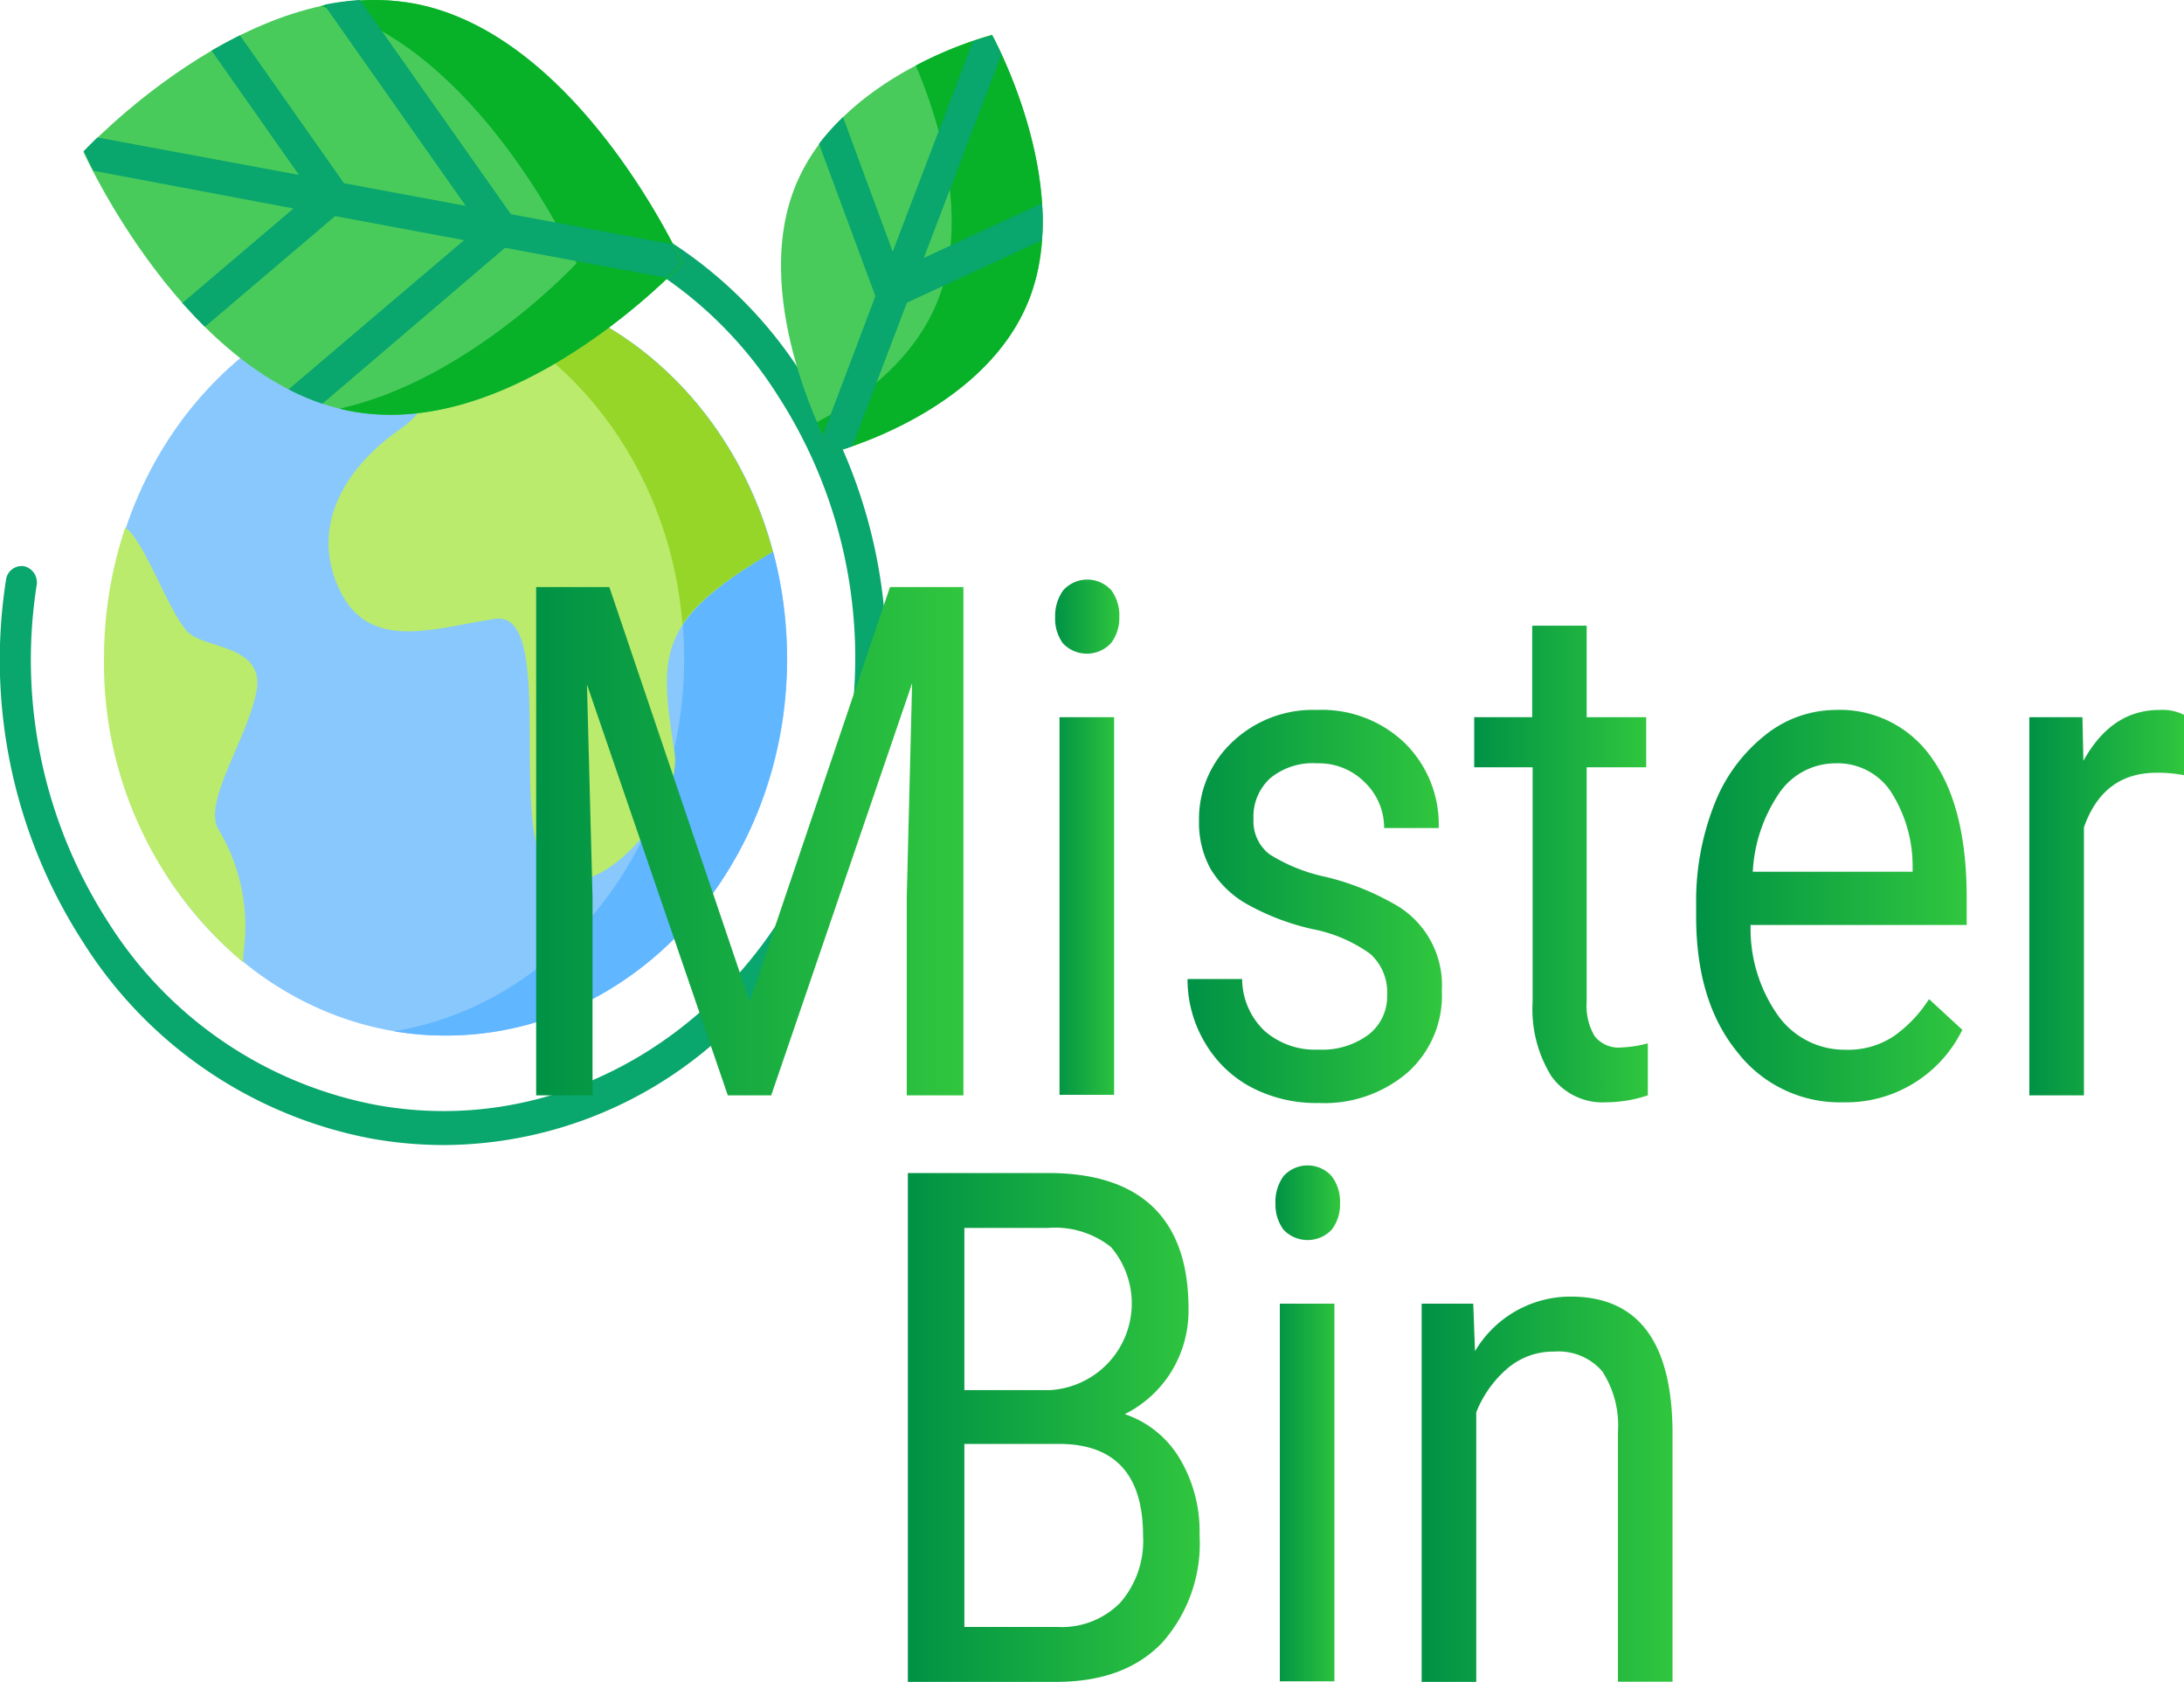 <svg xmlns="http://www.w3.org/2000/svg" xmlns:xlink="http://www.w3.org/1999/xlink" viewBox="0 0 160 123.19"><defs><style>.cls-1{fill:#89c8fd;}.cls-2{fill:#60b6ff;}.cls-3{fill:#baeb6c;}.cls-4{fill:#96d629;}.cls-5{fill:#09a66d;}.cls-6{fill:#49cb5c;}.cls-7{fill:#07b128;}.cls-8{fill:url(#Dégradé_sans_nom_10);}.cls-9{fill:url(#Dégradé_sans_nom_10-2);}.cls-10{fill:url(#Dégradé_sans_nom_10-3);}.cls-11{fill:url(#Dégradé_sans_nom_10-4);}.cls-12{fill:url(#Dégradé_sans_nom_10-5);}.cls-13{fill:url(#Dégradé_sans_nom_10-6);}.cls-14{fill:url(#Dégradé_sans_nom_10-7);}.cls-15{fill:url(#Dégradé_sans_nom_10-8);}.cls-16{fill:url(#Dégradé_sans_nom_10-9);}</style><linearGradient id="Dégradé_sans_nom_10" x1="39.28" y1="61.6" x2="70.58" y2="61.6" gradientUnits="userSpaceOnUse"><stop offset="0" stop-color="#009245"/><stop offset="1" stop-color="#30c63e"/></linearGradient><linearGradient id="Dégradé_sans_nom_10-2" x1="77.3" y1="61.34" x2="82.03" y2="61.34" xlink:href="#Dégradé_sans_nom_10"/><linearGradient id="Dégradé_sans_nom_10-3" x1="87.04" y1="66.38" x2="105.61" y2="66.38" xlink:href="#Dégradé_sans_nom_10"/><linearGradient id="Dégradé_sans_nom_10-4" x1="107.99" y1="63.29" x2="120.71" y2="63.29" xlink:href="#Dégradé_sans_nom_10"/><linearGradient id="Dégradé_sans_nom_10-5" x1="124.25" y1="66.38" x2="144.08" y2="66.38" xlink:href="#Dégradé_sans_nom_10"/><linearGradient id="Dégradé_sans_nom_10-6" x1="148.7" y1="66.13" x2="160" y2="66.13" xlink:href="#Dégradé_sans_nom_10"/><linearGradient id="Dégradé_sans_nom_10-7" x1="66.51" y1="104.56" x2="87.91" y2="104.56" xlink:href="#Dégradé_sans_nom_10"/><linearGradient id="Dégradé_sans_nom_10-8" x1="93.44" y1="104.3" x2="98.17" y2="104.3" xlink:href="#Dégradé_sans_nom_10"/><linearGradient id="Dégradé_sans_nom_10-9" x1="104.15" y1="109.09" x2="122.53" y2="109.09" xlink:href="#Dégradé_sans_nom_10"/></defs><g id="Calque_2" data-name="Calque 2"><g id="Calque_1-2" data-name="Calque 1"><path class="cls-1" d="M57.67,48.25c0-15.24-11.2-27.6-25-27.6s-25,12.36-25,27.6,11.2,27.6,25,27.6S57.67,63.5,57.67,48.25Z"/><path class="cls-2" d="M32.65,20.65a23.51,23.51,0,0,0-3.78.31c12,2,21.25,13.46,21.25,27.29S40.9,73.53,28.87,75.54a22.42,22.42,0,0,0,3.78.31c13.82,0,25-12.35,25-27.6S46.47,20.65,32.65,20.65Z"/><path class="cls-3" d="M29.39,31.38c-3.85,2.65-6.75,6.91-4.58,11.69s7,2.92,11.45,2.26S37.34,59.81,40,63.53s10.13-3.72,9.4-8.5C48.32,48,48,45.46,56.62,40.41h0c-2.93-10.89-11.78-19-22.44-19.69v0S33.25,28.72,29.39,31.38Z"/><path class="cls-3" d="M48.33,26.74Z"/><path class="cls-3" d="M51.39,30Z"/><path class="cls-3" d="M16,60.74c-1.16-1.94,2.05-6.51,2.77-10s-3.62-3.19-4.94-4.39S10.72,40,9.39,38.82l-.21-.19a30.12,30.12,0,0,0-1.56,9.62,28.55,28.55,0,0,0,10.2,22.24v-.58A13.78,13.78,0,0,0,16,60.74Z"/><path class="cls-3" d="M49.39,55v-.1a29.19,29.19,0,0,1-2.08,6C48.72,59.14,49.67,56.88,49.39,55Z"/><path class="cls-4" d="M34.21,20.71v0s-.08.66-.29,1.67C42.7,26.08,49.13,35,50,45.72c1.11-1.67,3.13-3.28,6.61-5.31h0C53.72,29.51,44.87,21.43,34.21,20.71Z"/><path class="cls-5" d="M32.53,83.87a30.43,30.43,0,0,1-5.36-.48A32,32,0,0,1,6.08,69,38.06,38.06,0,0,1,.44,42.47a1.16,1.16,0,0,1,1.31-1,1.22,1.22,0,0,1,.93,1.43A35.4,35.4,0,0,0,7.93,67.55,29.75,29.75,0,0,0,27.54,80.93c16.42,3,32-9.26,34.69-27.27A35.38,35.38,0,0,0,57,29,29.77,29.77,0,0,0,37.38,15.61a1.25,1.25,0,0,1-.94-1.44,1.16,1.16,0,0,1,1.31-1A32,32,0,0,1,58.84,27.54a38,38,0,0,1,5.64,26.53A36,36,0,0,1,51.36,77.2,30.32,30.32,0,0,1,32.53,83.87Z"/><path class="cls-6" d="M25.73,30.12c-12.11-2.26-19.62-19-19.62-19S18.23-2,30.33.26,50,19.28,50,19.28,37.83,32.38,25.73,30.12Z"/><path class="cls-7" d="M30.33.26a17.15,17.15,0,0,0-6.85.19c11.6,2.87,18.76,18.83,18.76,18.83s-7.93,8.58-17.37,10.65c.28.07.57.14.86.19C37.83,32.38,50,19.28,50,19.28S42.44,2.52,30.33.26Z"/><path class="cls-5" d="M49.26,17.89l-11.83-2.2L26.37,0a19.18,19.18,0,0,0-2.62.35L34.12,15.08,25.2,13.42,17.58,2.59c-.71.35-1.41.73-2.08,1.12l6.4,9.1L7.14,10.07c-.66.64-1,1-1,1s.25.54.71,1.44L21.5,15.27l-8.14,6.92c.53.59,1.08,1.18,1.65,1.75l9.54-8.11L34,17.59,21.14,28.52a18.62,18.62,0,0,0,2.48,1.05L37,18.15l11.84,2.2c.69-.66,1.07-1.07,1.07-1.07S49.71,18.76,49.26,17.89Z"/><path class="cls-6" d="M58.18,13.85C61.43,5.4,72.68,2.56,72.68,2.56s6,10.85,2.74,19.3-14.5,11.3-14.5,11.3S54.93,22.3,58.18,13.85Z"/><path class="cls-7" d="M72.68,2.56A28.52,28.52,0,0,0,67.09,4.8c1.55,3.62,4,11,1.67,17.06-1.69,4.42-5.58,7.31-8.91,9.06.6,1.4,1.07,2.24,1.07,2.24s11.25-2.85,14.5-11.3S72.68,2.56,72.68,2.56Z"/><path class="cls-5" d="M76.34,14.89l-8.66,4L73.36,4c-.4-.88-.68-1.39-.68-1.39s-.54.13-1.41.43L65.4,18.43,61.76,8.58A17,17,0,0,0,60,10.53l4.13,11.16L60.28,31.88c.38.81.64,1.28.64,1.28s.58-.15,1.52-.47l4-10.52,9.89-4.57A20.42,20.42,0,0,0,76.34,14.89Z"/><path class="cls-8" d="M44.64,43,54.92,73.37,65.2,43h5.38V80.23H66.43V65.72l.39-15.67L56.5,80.23H53.32L43,50.13l.41,15.59V80.23H39.28V43Z"/><path class="cls-9" d="M77.3,45.19a3.2,3.2,0,0,1,.59-1.95,2.37,2.37,0,0,1,3.53,0A3.09,3.09,0,0,1,82,45.19a3,3,0,0,1-.61,1.92,2.41,2.41,0,0,1-3.53,0A3.07,3.07,0,0,1,77.3,45.19Zm4.32,35h-4V52.53h4Z"/><path class="cls-10" d="M101.62,72.88a3.77,3.77,0,0,0-1.22-3,10.66,10.66,0,0,0-4.26-1.83,17.72,17.72,0,0,1-4.81-1.84,7.31,7.31,0,0,1-2.64-2.56,7,7,0,0,1-.85-3.53,7.71,7.71,0,0,1,2.43-5.76A8.56,8.56,0,0,1,96.48,52a8.77,8.77,0,0,1,6.44,2.43,8.37,8.37,0,0,1,2.48,6.22h-4A4.6,4.6,0,0,0,100,57.32a4.73,4.73,0,0,0-3.51-1.41A4.9,4.9,0,0,0,93.06,57,3.8,3.8,0,0,0,91.83,60,3.06,3.06,0,0,0,93,62.57a12.71,12.71,0,0,0,4.13,1.66,18.91,18.91,0,0,1,4.85,1.9,6.8,6.8,0,0,1,3.65,6.42,7.57,7.57,0,0,1-2.5,6,9.36,9.36,0,0,1-6.5,2.24,10.28,10.28,0,0,1-5-1.17,8.62,8.62,0,0,1-3.38-3.29A9,9,0,0,1,87,71.71h4a5.28,5.28,0,0,0,1.61,3.77,5.61,5.61,0,0,0,4,1.4,5.68,5.68,0,0,0,3.64-1.09A3.53,3.53,0,0,0,101.62,72.88Z"/><path class="cls-11" d="M116.24,45.83v6.7h4.36V56.2h-4.36V73.39a4.36,4.36,0,0,0,.58,2.5,2.24,2.24,0,0,0,2,.83,8.47,8.47,0,0,0,1.9-.3v3.81a9.92,9.92,0,0,1-3.07.51,4.61,4.61,0,0,1-4-1.92,9.3,9.3,0,0,1-1.37-5.45V56.2H108V52.53h4.25v-6.7Z"/><path class="cls-12" d="M135,80.74a9.48,9.48,0,0,1-7.74-3.7q-3-3.69-3-9.89v-.87a19.35,19.35,0,0,1,1.33-7.36,12,12,0,0,1,3.72-5.07A8.31,8.31,0,0,1,134.47,52a8.18,8.18,0,0,1,7.08,3.56q2.53,3.56,2.53,10.19v2H128.25a11,11,0,0,0,2,6.62,6,6,0,0,0,4.91,2.52,6.08,6.08,0,0,0,3.59-1,9.69,9.69,0,0,0,2.57-2.71l2.44,2.25A9.48,9.48,0,0,1,135,80.74Zm-.5-24.83A5,5,0,0,0,130.41,58a11.22,11.22,0,0,0-2,5.85h11.71v-.36a10.1,10.1,0,0,0-1.65-5.59A4.69,4.69,0,0,0,134.47,55.91Z"/><path class="cls-13" d="M160,56.78a10.08,10.08,0,0,0-2-.18c-2.62,0-4.39,1.33-5.33,4V80.23h-4V52.53h3.89l.07,3.2C154,53.26,155.82,52,158.23,52a3.49,3.49,0,0,1,1.77.36Z"/><path class="cls-14" d="M66.51,123.19V85.92H76.79q5.11,0,7.7,2.51c1.72,1.67,2.58,4.15,2.58,7.42a8.51,8.51,0,0,1-1.26,4.62,8.4,8.4,0,0,1-3.41,3.11,7.45,7.45,0,0,1,4,3.21,10.41,10.41,0,0,1,1.48,5.65,10.92,10.92,0,0,1-2.74,7.88q-2.74,2.87-7.76,2.87Zm4.14-21.37h6.27a6.36,6.36,0,0,0,4.47-10.48,6.59,6.59,0,0,0-4.6-1.4H70.65Zm0,3.94v13.41H77.5a6,6,0,0,0,4.57-1.78,6.88,6.88,0,0,0,1.67-4.9q0-6.73-6.18-6.73Z"/><path class="cls-15" d="M93.44,88.15a3.2,3.2,0,0,1,.59-2,2.37,2.37,0,0,1,3.53,0,3.09,3.09,0,0,1,.61,2,3,3,0,0,1-.61,1.92,2.43,2.43,0,0,1-3.53,0A3.11,3.11,0,0,1,93.44,88.15Zm4.32,35h-4V95.49h4Z"/><path class="cls-16" d="M107.93,95.49l.13,3.48a8.12,8.12,0,0,1,7-4q7.41,0,7.47,9.91v18.3h-4V104.86a7.22,7.22,0,0,0-1.16-4.43A4.23,4.23,0,0,0,113.85,99a5.14,5.14,0,0,0-3.41,1.23,8.17,8.17,0,0,0-2.29,3.22v19.74h-4V95.49Z"/></g></g></svg>